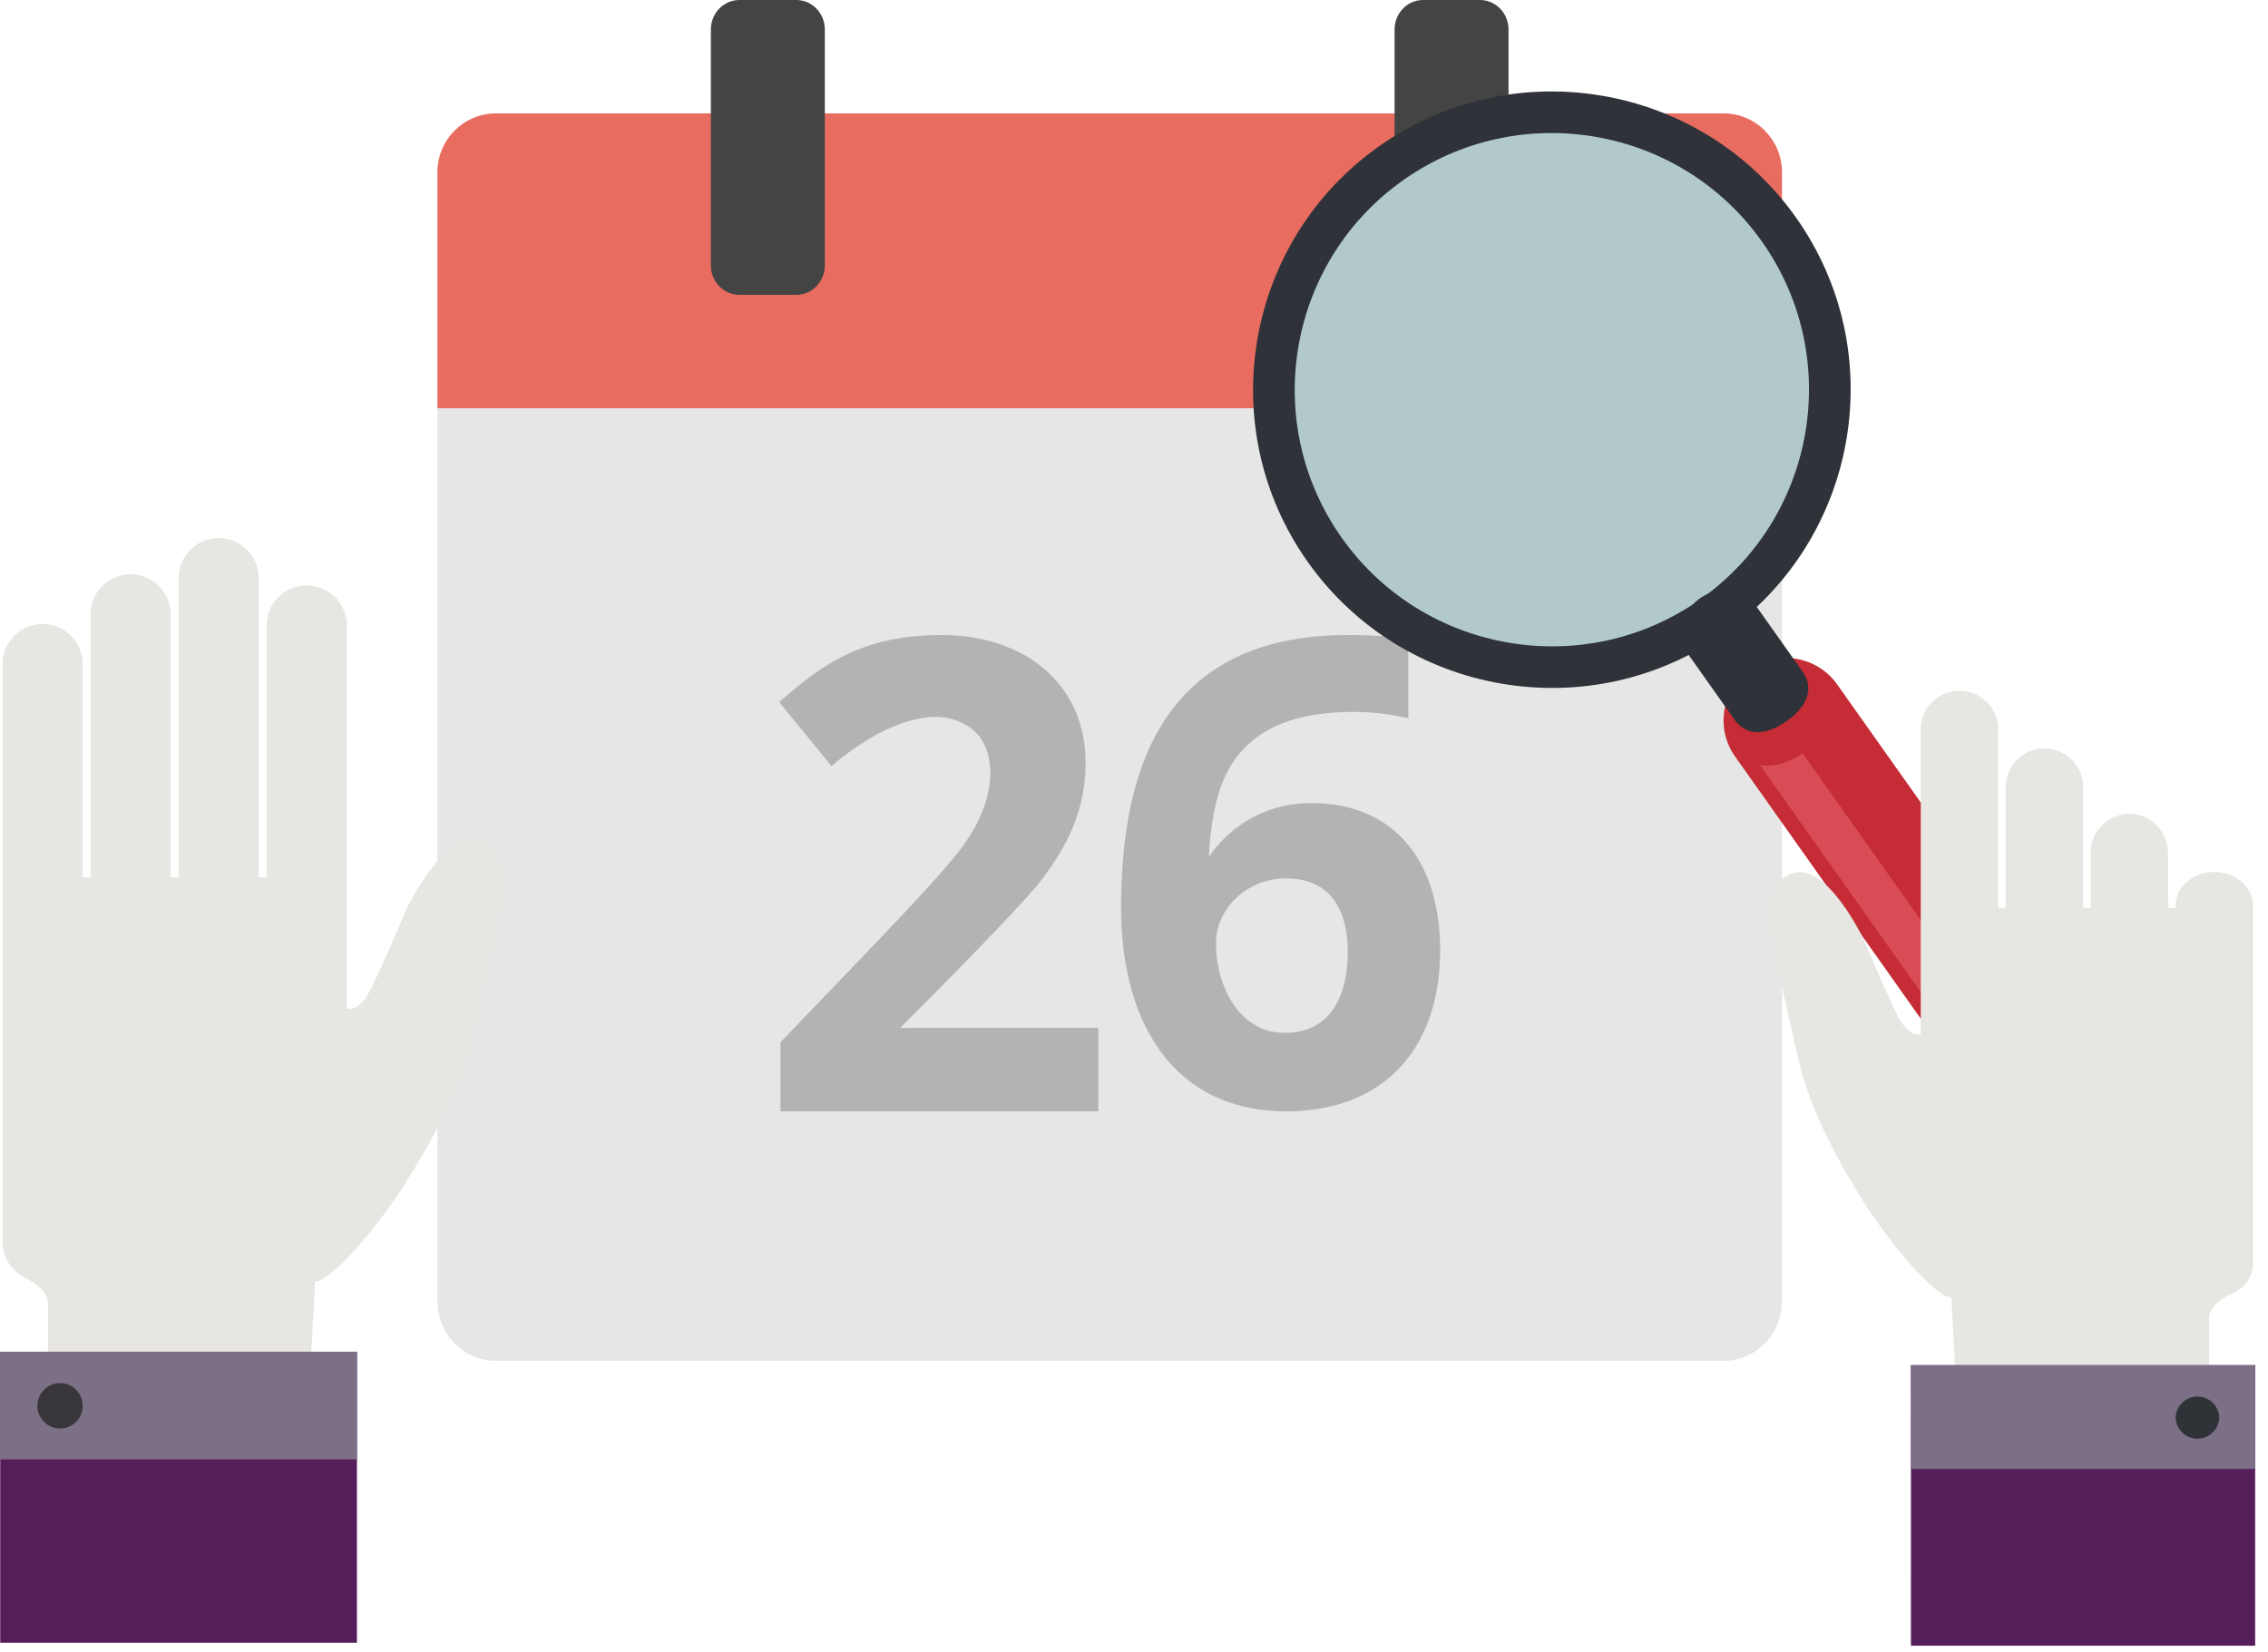 <svg xmlns="http://www.w3.org/2000/svg" width="140" height="102" viewBox="0 0 140 102">
    <g fill="none" fill-rule="evenodd">
        <g fill-rule="nonzero">
            <path fill="#E6E6E6" d="M27 80.325C27 82.355 28.616 84 30.609 84h75.782c1.993 0 3.609-1.645 3.609-3.675V25.2H27v55.125z"/>
            <path fill="#E86C60" d="M106.391 7H30.61C28.616 7 27 8.63 27 10.64V25.2h83V10.64c0-2.01-1.616-3.64-3.609-3.64z"/>
            <path fill="#444" d="M43.881 16.38V1.82C43.881.815 44.67 0 45.64 0h3.517c.971 0 1.758.815 1.758 1.82v14.56c0 1.005-.787 1.82-1.758 1.82H45.64c-.971 0-1.759-.815-1.759-1.82zM86.085 16.38V1.82c0-1.005.787-1.82 1.758-1.82h3.517c.971 0 1.759.815 1.759 1.82v14.56c0 1.005-.788 1.82-1.759 1.82h-3.517c-.97 0-1.758-.815-1.758-1.82z"/>
            <path fill="#B3B3B3" d="M67.797 68.6H48.178v-4.262c5.213-5.442 9.664-9.987 11.134-11.945 2.493-3.321 2.049-6.15.873-7.226-2.32-2.125-6.193-.157-8.858 2.121l-3.225-3.945c2.53-2.226 5.03-4.143 10.02-4.143 5.194 0 8.888 3.094 8.888 7.85 0 2.874-1.048 5.105-2.793 7.356-1.49 1.921-8.648 9.04-8.648 9.04h12.228V68.6zM69.203 56.028c0-5.675 1.168-9.898 3.502-12.67 2.335-2.772 5.83-4.158 10.487-4.158 1.59 0 2.837.098 3.74.294v4.845a14.89 14.89 0 0 0-3.358-.393c-3.233 0-6.306.793-7.825 3.727-.636 1.229-1.011 2.975-1.126 5.237.003 0 1.967-3.335 6.298-3.335 5.266 0 7.977 3.713 7.977 9.081 0 6.027-3.436 9.944-9.504 9.944-6.786 0-10.19-5.266-10.19-12.572zm10.077 7.728c2.77 0 3.912-2.137 3.912-5.021 0-2.692-1.168-4.511-3.798-4.511-2.51 0-4.332 1.95-4.332 3.981 0 2.8 1.533 5.55 4.218 5.55z"/>
        </g>
        <path fill="#B1CAC9" d="M109.28 14.719c5.465 7.716 3.63 18.394-4.1 23.849-7.732 5.454-18.43 3.62-23.894-4.095-5.466-7.717-3.628-18.395 4.102-23.85 7.731-5.454 18.428-3.62 23.893 4.096z"/>
        <path fill="#C52C35" d="M125.635 66.19a3.865 3.865 0 0 1-5.38-.922l-13.153-18.572a3.848 3.848 0 0 1 .924-5.37 3.864 3.864 0 0 1 5.379.922l13.154 18.573a3.849 3.849 0 0 1-.924 5.37"/>
        <path fill="#2F3238" d="M86.628 11.115c-7.149 5.044-8.853 14.955-3.8 22.09s14.982 8.836 22.131 3.792c7.15-5.044 8.854-14.955 3.8-22.09-5.052-7.135-14.981-8.837-22.13-3.792m19.815 27.98c-8.307 5.86-19.844 3.885-25.718-4.408-5.872-8.292-3.89-19.807 4.418-25.67 8.307-5.861 19.844-3.885 25.718 4.407 5.872 8.293 3.89 19.808-4.418 25.67"/>
        <path fill="#2F3238" d="M110.284 44.515c-1.16.819-2.413 1.042-3.235-.117l-2.742-3.873a2.565 2.565 0 0 1 .616-3.58 2.576 2.576 0 0 1 3.586.615l2.743 3.873c.82 1.159.192 2.264-.968 3.082"/>
        <path fill="#D94C56" d="M108.639 47.23l12.414 17.527a1.286 1.286 0 0 0 2.1-1.482l-11.88-16.774c-.985.668-1.913.846-2.634.728"/>
        <path fill="#E7E6E2" d="M136.682 53.828c1.32 0 2.389.93 2.389 2.079v22.108c0 1.148-1.068 2.079-2.389 2.079-1.318 0-2.386-.93-2.386-2.079V55.907c0-1.148 1.068-2.079 2.386-2.079M131.44 50.245a2.384 2.384 0 0 1 2.388 2.383v28.666a2.384 2.384 0 0 1-2.387 2.383 2.385 2.385 0 0 1-2.389-2.383V52.628a2.384 2.384 0 0 1 2.389-2.383M126.196 46.2a2.388 2.388 0 0 1 2.39 2.383v34.358a2.385 2.385 0 0 1-2.39 2.382 2.384 2.384 0 0 1-2.387-2.382V48.583a2.387 2.387 0 0 1 2.387-2.384M120.952 42.64a2.387 2.387 0 0 1 2.389 2.384v22.924a2.386 2.386 0 0 1-2.389 2.384 2.386 2.386 0 0 1-2.388-2.384V45.024a2.387 2.387 0 0 1 2.388-2.384"/>
        <path fill="#E7E6E2" d="M136.367 84.271v-2.96c0-.81 1.414-1.486 1.414-1.486l-2.942-23.78h-13.886l-2.39 7.809s-.584.179-1.169-.718c-.584-.9-2.338-5.117-2.338-5.117s-2.337-4.979-4.497-4.082c-2.156.896-1.168 4.172-1.168 4.172s1.1 5.165 1.71 7.628c.769 3.115 2.562 6.283 4.046 8.62 1.482 2.33 4.315 5.737 5.305 5.737l.226 4.177h15.689z"/>
        <path fill="#561D5B" d="M117.96 101.586h21.248V84.27h-21.247z"/>
        <path fill="#7C7086" d="M117.96 90.676h21.248V84.27h-21.247z"/>
        <path fill="#2F3237" d="M136.993 87.52a1.349 1.349 0 0 0-2.697 0 1.35 1.35 0 0 0 2.697 0"/>
        <g>
            <path fill="#E7E6E2" d="M2.631 38.521a2.474 2.474 0 0 0-2.476 2.472v35.645a2.475 2.475 0 1 0 4.95 0V40.993a2.474 2.474 0 0 0-2.474-2.472M8.063 35.453a2.473 2.473 0 0 0-2.475 2.471v35.641a2.474 2.474 0 0 0 2.475 2.473 2.474 2.474 0 0 0 2.476-2.473v-35.64a2.473 2.473 0 0 0-2.476-2.472M13.499 33.218a2.477 2.477 0 0 0-2.477 2.474v35.643a2.474 2.474 0 0 0 2.477 2.472 2.473 2.473 0 0 0 2.475-2.472V35.692a2.476 2.476 0 0 0-2.475-2.474M18.933 36.138a2.476 2.476 0 0 0-2.475 2.474v25.75a2.474 2.474 0 0 0 2.475 2.473 2.474 2.474 0 0 0 2.476-2.473v-25.75a2.476 2.476 0 0 0-2.476-2.474"/>
            <path fill="#E7E6E2" d="M2.957 83.444v-3.072c0-.84-1.464-1.54-1.464-1.54L4.54 54.16h14.393l2.475 8.1s.606.186 1.213-.743c.605-.933 2.424-5.31 2.424-5.31s2.42-5.165 4.66-4.235c2.233.93 1.209 4.328 1.209 4.328s-1.14 5.36-1.772 7.914c-.796 3.232-2.655 6.52-4.192 8.943-1.537 2.419-4.473 5.952-5.498 5.952l-.235 4.334H2.958z"/>
            <path fill="#561D5B" d="M.013 101.406h22.021V83.444H.013z"/>
            <path fill="#7C7086" d="M.013 90.087h22.021v-6.643H.013z"/>
            <path fill="#38363A" d="M2.309 86.815a1.399 1.399 0 1 1 2.797.002 1.399 1.399 0 0 1-2.797-.002"/>
        </g>
    </g>
</svg>
